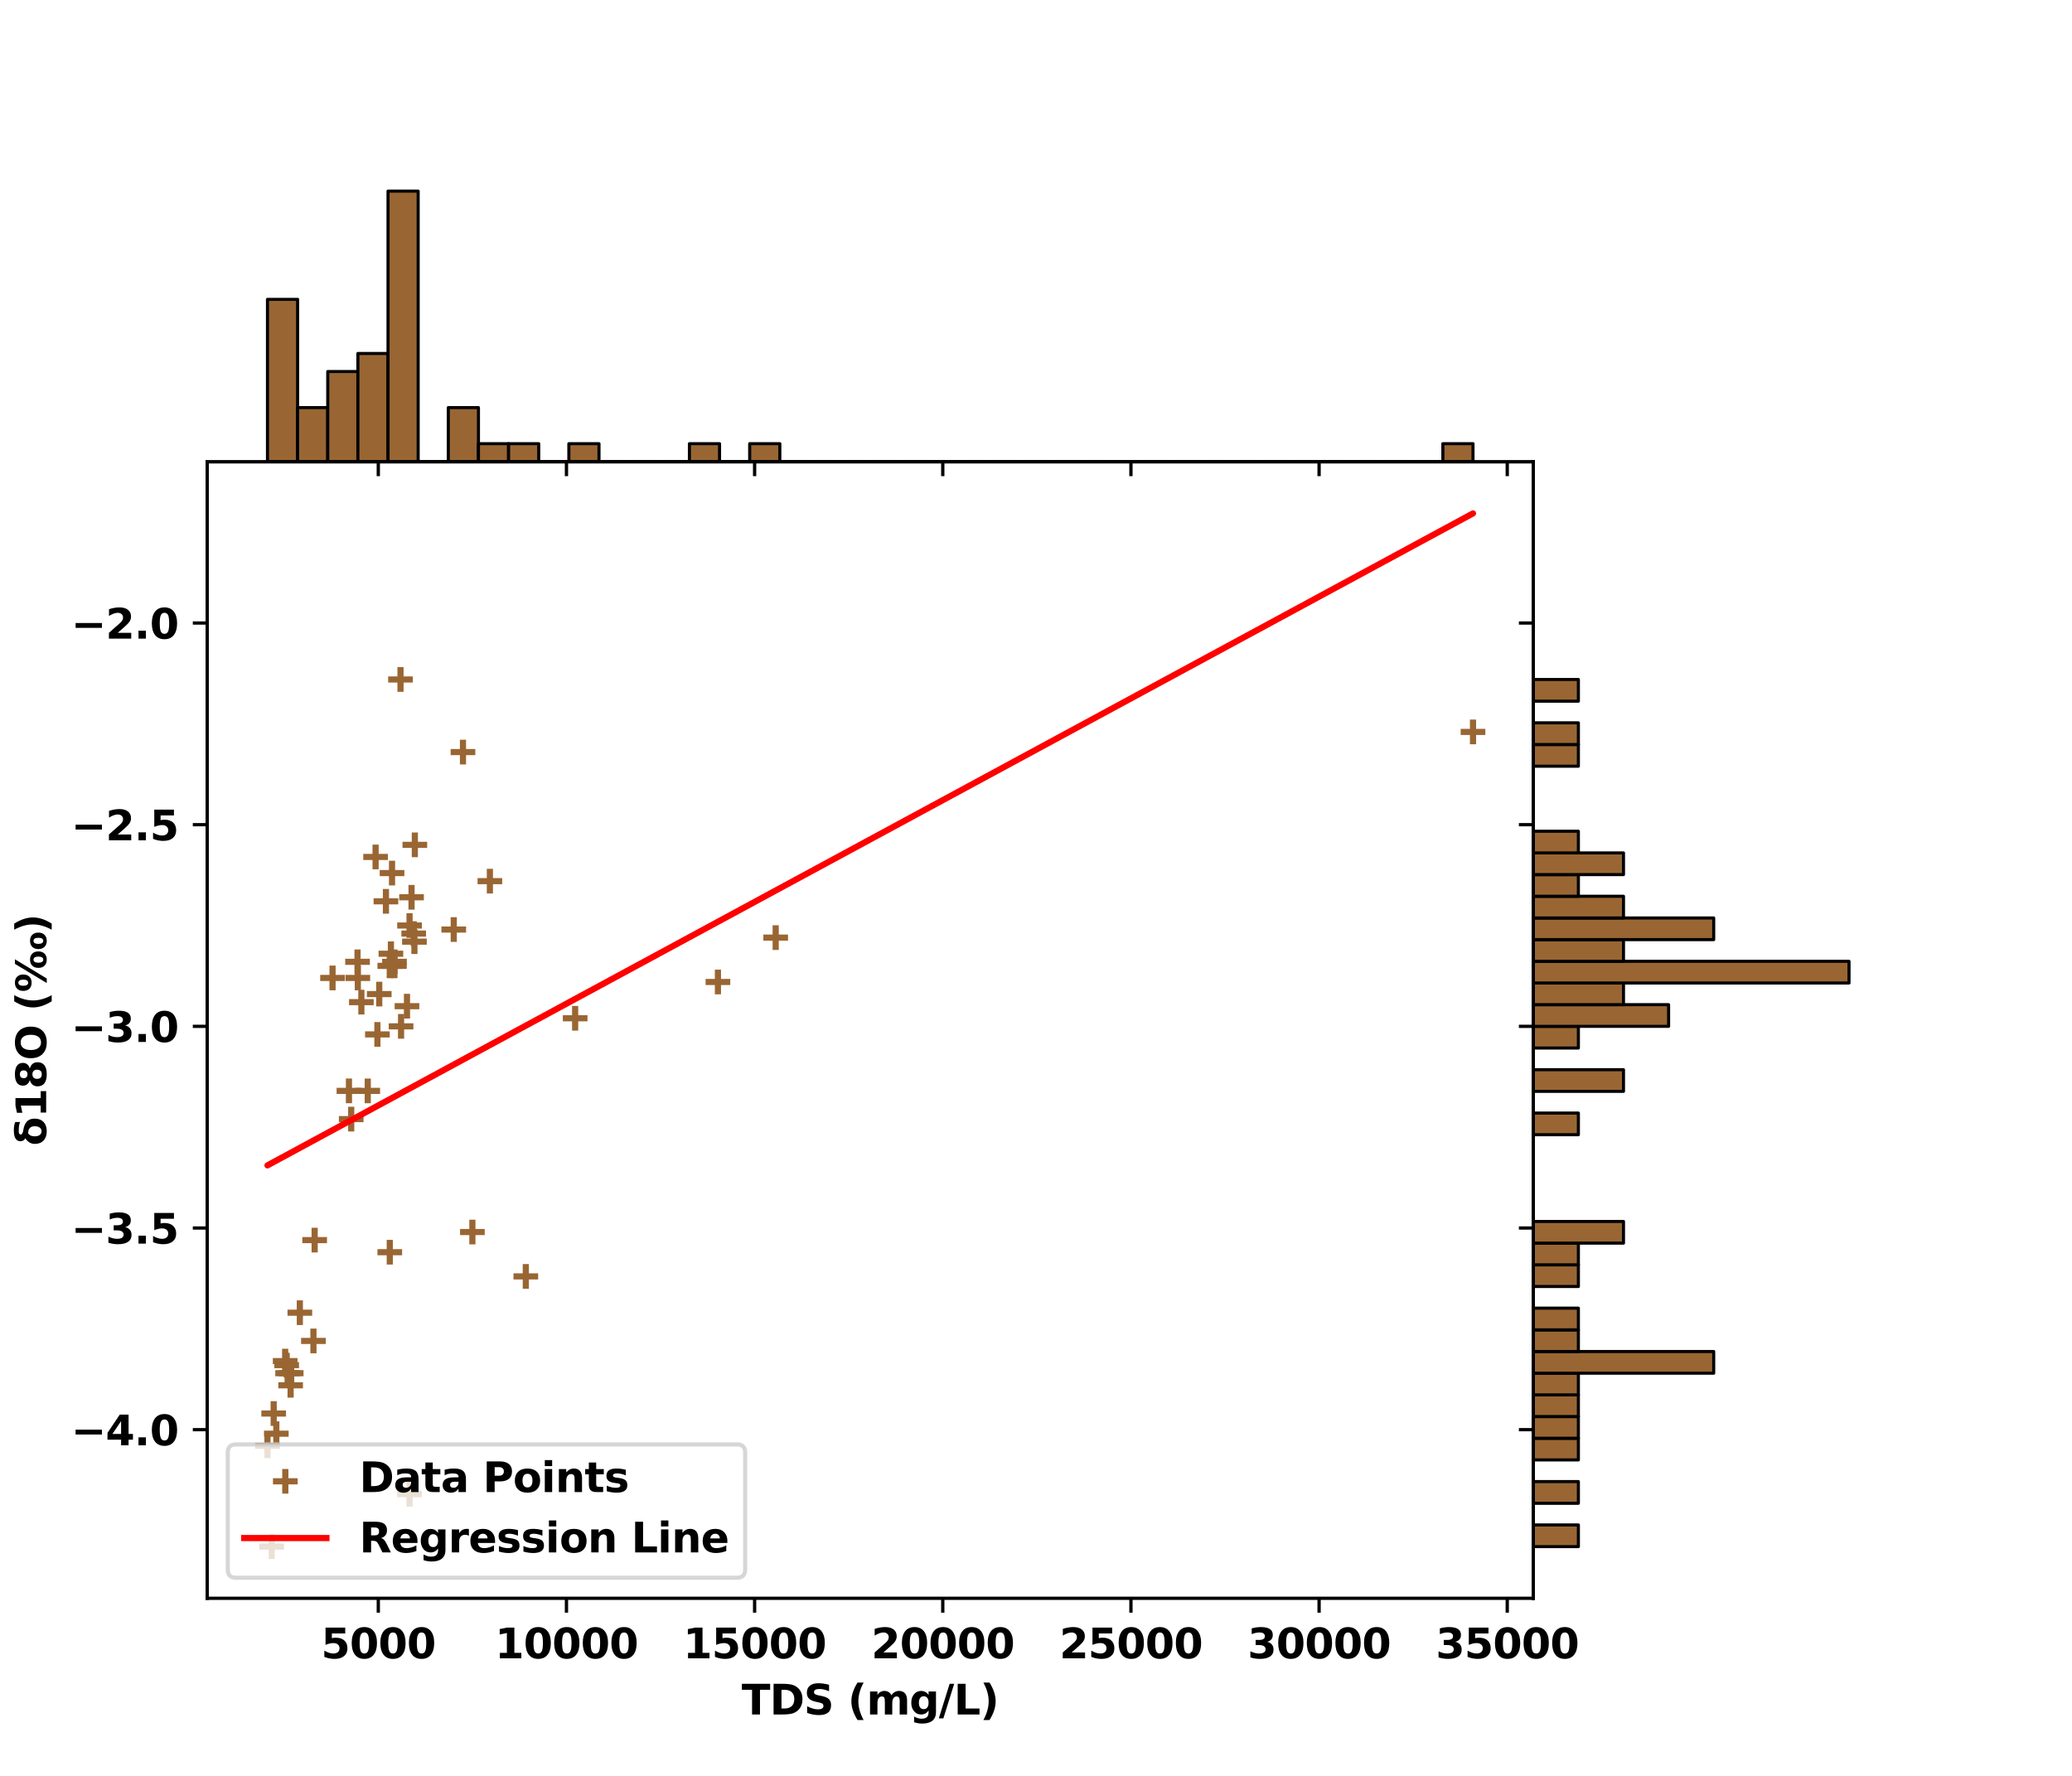 <?xml version="1.0" encoding="utf-8" standalone="no"?>
<!DOCTYPE svg PUBLIC "-//W3C//DTD SVG 1.1//EN"
  "http://www.w3.org/Graphics/SVG/1.1/DTD/svg11.dtd">
<svg xmlns:xlink="http://www.w3.org/1999/xlink" width="504pt" height="432pt" viewBox="0 0 504 432" xmlns="http://www.w3.org/2000/svg" version="1.1">
 <defs>
  <style type="text/css">*{stroke-linejoin: round; stroke-linecap: butt}</style>
 </defs>
 <g id="figure_1">
  <g id="patch_1">
   <path d="M 0 432 
L 504 432 
L 504 0 
L 0 0 
z
" style="fill: #ffffff"/>
  </g>
  <g id="axes_1">
   <g id="patch_2">
    <path d="M 50.4 388.8 
L 372.96 388.8 
L 372.96 112.32 
L 50.4 112.32 
z
" style="fill: #ffffff"/>
   </g>
   <g id="PathCollection_1">
    <defs>
     <path id="m2629be2465" d="M -3 0 
L 3 0 
M 0 3 
L 0 -3 
" style="stroke: #996633; stroke-width: 1.5"/>
    </defs>
    <g clip-path="url(#p4a5e9ff425)">
     <use xlink:href="#m2629be2465" x="89.456" y="265.366" style="fill: #996633; stroke: #996633; stroke-width: 1.5"/>
     <use xlink:href="#m2629be2465" x="85.429" y="272.234" style="fill: #996633; stroke: #996633; stroke-width: 1.5"/>
     <use xlink:href="#m2629be2465" x="112.615" y="182.951" style="fill: #996633; stroke: #996633; stroke-width: 1.5"/>
     <use xlink:href="#m2629be2465" x="99.617" y="363.478" style="fill: #996633; stroke: #996633; stroke-width: 1.5"/>
     <use xlink:href="#m2629be2465" x="95.955" y="233.97" style="fill: #996633; stroke: #996633; stroke-width: 1.5"/>
     <use xlink:href="#m2629be2465" x="87.9" y="243.781" style="fill: #996633; stroke: #996633; stroke-width: 1.5"/>
     <use xlink:href="#m2629be2465" x="99.617" y="225.14" style="fill: #996633; stroke: #996633; stroke-width: 1.5"/>
     <use xlink:href="#m2629be2465" x="97.42" y="165.291" style="fill: #996633; stroke: #996633; stroke-width: 1.5"/>
     <use xlink:href="#m2629be2465" x="91.36" y="208.46" style="fill: #996633; stroke: #996633; stroke-width: 1.5"/>
     <use xlink:href="#m2629be2465" x="91.8" y="251.63" style="fill: #996633; stroke: #996633; stroke-width: 1.5"/>
     <use xlink:href="#m2629be2465" x="93.877" y="219.253" style="fill: #996633; stroke: #996633; stroke-width: 1.5"/>
     <use xlink:href="#m2629be2465" x="95.36" y="212.385" style="fill: #996633; stroke: #996633; stroke-width: 1.5"/>
     <use xlink:href="#m2629be2465" x="139.902" y="247.705" style="fill: #996633; stroke: #996633; stroke-width: 1.5"/>
     <use xlink:href="#m2629be2465" x="98.994" y="244.762" style="fill: #996633; stroke: #996633; stroke-width: 1.5"/>
     <use xlink:href="#m2629be2465" x="100.102" y="218.272" style="fill: #996633; stroke: #996633; stroke-width: 1.5"/>
     <use xlink:href="#m2629be2465" x="95.086" y="232.007" style="fill: #996633; stroke: #996633; stroke-width: 1.5"/>
     <use xlink:href="#m2629be2465" x="94.811" y="234.951" style="fill: #996633; stroke: #996633; stroke-width: 1.5"/>
     <use xlink:href="#m2629be2465" x="100.633" y="227.102" style="fill: #996633; stroke: #996633; stroke-width: 1.5"/>
     <use xlink:href="#m2629be2465" x="95.937" y="234.951" style="fill: #996633; stroke: #996633; stroke-width: 1.5"/>
     <use xlink:href="#m2629be2465" x="80.888" y="237.894" style="fill: #996633; stroke: #996633; stroke-width: 1.5"/>
     <use xlink:href="#m2629be2465" x="87.04" y="237.894" style="fill: #996633; stroke: #996633; stroke-width: 1.5"/>
     <use xlink:href="#m2629be2465" x="86.966" y="233.97" style="fill: #996633; stroke: #996633; stroke-width: 1.5"/>
     <use xlink:href="#m2629be2465" x="100.907" y="205.517" style="fill: #996633; stroke: #996633; stroke-width: 1.5"/>
     <use xlink:href="#m2629be2465" x="127.901" y="310.497" style="fill: #996633; stroke: #996633; stroke-width: 1.5"/>
     <use xlink:href="#m2629be2465" x="97.557" y="249.668" style="fill: #996633; stroke: #996633; stroke-width: 1.5"/>
     <use xlink:href="#m2629be2465" x="188.682" y="228.083" style="fill: #996633; stroke: #996633; stroke-width: 1.5"/>
     <use xlink:href="#m2629be2465" x="174.631" y="238.875" style="fill: #996633; stroke: #996633; stroke-width: 1.5"/>
     <use xlink:href="#m2629be2465" x="100.807" y="229.064" style="fill: #996633; stroke: #996633; stroke-width: 1.5"/>
     <use xlink:href="#m2629be2465" x="110.372" y="226.121" style="fill: #996633; stroke: #996633; stroke-width: 1.5"/>
     <use xlink:href="#m2629be2465" x="84.879" y="265.366" style="fill: #996633; stroke: #996633; stroke-width: 1.5"/>
     <use xlink:href="#m2629be2465" x="114.903" y="299.705" style="fill: #996633; stroke: #996633; stroke-width: 1.5"/>
     <use xlink:href="#m2629be2465" x="92.248" y="241.819" style="fill: #996633; stroke: #996633; stroke-width: 1.5"/>
     <use xlink:href="#m2629be2465" x="94.811" y="304.611" style="fill: #996633; stroke: #996633; stroke-width: 1.5"/>
     <use xlink:href="#m2629be2465" x="119.16" y="214.347" style="fill: #996633; stroke: #996633; stroke-width: 1.5"/>
     <use xlink:href="#m2629be2465" x="358.298" y="178.046" style="fill: #996633; stroke: #996633; stroke-width: 1.5"/>
     <use xlink:href="#m2629be2465" x="70.829" y="334.044" style="fill: #996633; stroke: #996633; stroke-width: 1.5"/>
     <use xlink:href="#m2629be2465" x="70.691" y="336.988" style="fill: #996633; stroke: #996633; stroke-width: 1.5"/>
     <use xlink:href="#m2629be2465" x="65.062" y="351.705" style="fill: #996633; stroke: #996633; stroke-width: 1.5"/>
     <use xlink:href="#m2629be2465" x="67.213" y="348.761" style="fill: #996633; stroke: #996633; stroke-width: 1.5"/>
     <use xlink:href="#m2629be2465" x="69.364" y="331.101" style="fill: #996633; stroke: #996633; stroke-width: 1.5"/>
     <use xlink:href="#m2629be2465" x="69.73" y="332.082" style="fill: #996633; stroke: #996633; stroke-width: 1.5"/>
     <use xlink:href="#m2629be2465" x="72.934" y="319.328" style="fill: #996633; stroke: #996633; stroke-width: 1.5"/>
     <use xlink:href="#m2629be2465" x="66.572" y="343.856" style="fill: #996633; stroke: #996633; stroke-width: 1.5"/>
     <use xlink:href="#m2629be2465" x="69.959" y="334.044" style="fill: #996633; stroke: #996633; stroke-width: 1.5"/>
     <use xlink:href="#m2629be2465" x="76.538" y="301.667" style="fill: #996633; stroke: #996633; stroke-width: 1.5"/>
     <use xlink:href="#m2629be2465" x="76.241" y="326.195" style="fill: #996633; stroke: #996633; stroke-width: 1.5"/>
     <use xlink:href="#m2629be2465" x="66.089" y="376.233" style="fill: #996633; stroke: #996633; stroke-width: 1.5"/>
    </g>
   </g>
   <g id="matplotlib.axis_1">
    <g id="xtick_1">
     <g id="line2d_1">
      <defs>
       <path id="m7e49db8dcd" d="M 0 0 
L 0 3.5 
" style="stroke: #000000; stroke-width: 0.8"/>
      </defs>
      <g>
       <use xlink:href="#m7e49db8dcd" x="92.019" y="388.8" style="stroke: #000000; stroke-width: 0.8"/>
      </g>
     </g>
     <g id="text_1">
      <!-- 5000 -->
      <g transform="translate(78.104 403.398)scale(0.1 -0.1)">
       <defs>
        <path id="DejaVuSans-Bold-35" d="M 678 4666 
L 3669 4666 
L 3669 3781 
L 1638 3781 
L 1638 3059 
Q 1775 3097 1914 3117 
Q 2053 3138 2203 3138 
Q 3056 3138 3531 2711 
Q 4006 2284 4006 1522 
Q 4006 766 3489 337 
Q 2972 -91 2053 -91 
Q 1656 -91 1267 -14 
Q 878 63 494 219 
L 494 1166 
Q 875 947 1217 837 
Q 1559 728 1863 728 
Q 2300 728 2551 942 
Q 2803 1156 2803 1522 
Q 2803 1891 2551 2103 
Q 2300 2316 1863 2316 
Q 1603 2316 1309 2248 
Q 1016 2181 678 2041 
L 678 4666 
z
" transform="scale(0.016)"/>
        <path id="DejaVuSans-Bold-30" d="M 2944 2338 
Q 2944 3213 2780 3570 
Q 2616 3928 2228 3928 
Q 1841 3928 1675 3570 
Q 1509 3213 1509 2338 
Q 1509 1453 1675 1090 
Q 1841 728 2228 728 
Q 2613 728 2778 1090 
Q 2944 1453 2944 2338 
z
M 4147 2328 
Q 4147 1169 3647 539 
Q 3147 -91 2228 -91 
Q 1306 -91 806 539 
Q 306 1169 306 2328 
Q 306 3491 806 4120 
Q 1306 4750 2228 4750 
Q 3147 4750 3647 4120 
Q 4147 3491 4147 2328 
z
" transform="scale(0.016)"/>
       </defs>
       <use xlink:href="#DejaVuSans-Bold-35"/>
       <use xlink:href="#DejaVuSans-Bold-30" x="69.58"/>
       <use xlink:href="#DejaVuSans-Bold-30" x="139.16"/>
       <use xlink:href="#DejaVuSans-Bold-30" x="208.74"/>
      </g>
     </g>
    </g>
    <g id="xtick_2">
     <g id="line2d_2">
      <g>
       <use xlink:href="#m7e49db8dcd" x="137.787" y="388.8" style="stroke: #000000; stroke-width: 0.8"/>
      </g>
     </g>
     <g id="text_2">
      <!-- 10000 -->
      <g transform="translate(120.393 403.398)scale(0.1 -0.1)">
       <defs>
        <path id="DejaVuSans-Bold-31" d="M 750 831 
L 1813 831 
L 1813 3847 
L 722 3622 
L 722 4441 
L 1806 4666 
L 2950 4666 
L 2950 831 
L 4013 831 
L 4013 0 
L 750 0 
L 750 831 
z
" transform="scale(0.016)"/>
       </defs>
       <use xlink:href="#DejaVuSans-Bold-31"/>
       <use xlink:href="#DejaVuSans-Bold-30" x="69.58"/>
       <use xlink:href="#DejaVuSans-Bold-30" x="139.16"/>
       <use xlink:href="#DejaVuSans-Bold-30" x="208.74"/>
       <use xlink:href="#DejaVuSans-Bold-30" x="278.32"/>
      </g>
     </g>
    </g>
    <g id="xtick_3">
     <g id="line2d_3">
      <g>
       <use xlink:href="#m7e49db8dcd" x="183.555" y="388.8" style="stroke: #000000; stroke-width: 0.8"/>
      </g>
     </g>
     <g id="text_3">
      <!-- 15000 -->
      <g transform="translate(166.161 403.398)scale(0.1 -0.1)">
       <use xlink:href="#DejaVuSans-Bold-31"/>
       <use xlink:href="#DejaVuSans-Bold-35" x="69.58"/>
       <use xlink:href="#DejaVuSans-Bold-30" x="139.16"/>
       <use xlink:href="#DejaVuSans-Bold-30" x="208.74"/>
       <use xlink:href="#DejaVuSans-Bold-30" x="278.32"/>
      </g>
     </g>
    </g>
    <g id="xtick_4">
     <g id="line2d_4">
      <g>
       <use xlink:href="#m7e49db8dcd" x="229.324" y="388.8" style="stroke: #000000; stroke-width: 0.8"/>
      </g>
     </g>
     <g id="text_4">
      <!-- 20000 -->
      <g transform="translate(211.929 403.398)scale(0.1 -0.1)">
       <defs>
        <path id="DejaVuSans-Bold-32" d="M 1844 884 
L 3897 884 
L 3897 0 
L 506 0 
L 506 884 
L 2209 2388 
Q 2438 2594 2547 2791 
Q 2656 2988 2656 3200 
Q 2656 3528 2436 3728 
Q 2216 3928 1850 3928 
Q 1569 3928 1234 3808 
Q 900 3688 519 3450 
L 519 4475 
Q 925 4609 1322 4679 
Q 1719 4750 2100 4750 
Q 2938 4750 3402 4381 
Q 3866 4013 3866 3353 
Q 3866 2972 3669 2642 
Q 3472 2313 2841 1759 
L 1844 884 
z
" transform="scale(0.016)"/>
       </defs>
       <use xlink:href="#DejaVuSans-Bold-32"/>
       <use xlink:href="#DejaVuSans-Bold-30" x="69.58"/>
       <use xlink:href="#DejaVuSans-Bold-30" x="139.16"/>
       <use xlink:href="#DejaVuSans-Bold-30" x="208.74"/>
       <use xlink:href="#DejaVuSans-Bold-30" x="278.32"/>
      </g>
     </g>
    </g>
    <g id="xtick_5">
     <g id="line2d_5">
      <g>
       <use xlink:href="#m7e49db8dcd" x="275.092" y="388.8" style="stroke: #000000; stroke-width: 0.8"/>
      </g>
     </g>
     <g id="text_5">
      <!-- 25000 -->
      <g transform="translate(257.697 403.398)scale(0.1 -0.1)">
       <use xlink:href="#DejaVuSans-Bold-32"/>
       <use xlink:href="#DejaVuSans-Bold-35" x="69.58"/>
       <use xlink:href="#DejaVuSans-Bold-30" x="139.16"/>
       <use xlink:href="#DejaVuSans-Bold-30" x="208.74"/>
       <use xlink:href="#DejaVuSans-Bold-30" x="278.32"/>
      </g>
     </g>
    </g>
    <g id="xtick_6">
     <g id="line2d_6">
      <g>
       <use xlink:href="#m7e49db8dcd" x="320.86" y="388.8" style="stroke: #000000; stroke-width: 0.8"/>
      </g>
     </g>
     <g id="text_6">
      <!-- 30000 -->
      <g transform="translate(303.465 403.398)scale(0.1 -0.1)">
       <defs>
        <path id="DejaVuSans-Bold-33" d="M 2981 2516 
Q 3453 2394 3698 2092 
Q 3944 1791 3944 1325 
Q 3944 631 3412 270 
Q 2881 -91 1863 -91 
Q 1503 -91 1142 -33 
Q 781 25 428 141 
L 428 1069 
Q 766 900 1098 814 
Q 1431 728 1753 728 
Q 2231 728 2486 893 
Q 2741 1059 2741 1369 
Q 2741 1688 2480 1852 
Q 2219 2016 1709 2016 
L 1228 2016 
L 1228 2791 
L 1734 2791 
Q 2188 2791 2409 2933 
Q 2631 3075 2631 3366 
Q 2631 3634 2415 3781 
Q 2200 3928 1806 3928 
Q 1516 3928 1219 3862 
Q 922 3797 628 3669 
L 628 4550 
Q 984 4650 1334 4700 
Q 1684 4750 2022 4750 
Q 2931 4750 3382 4451 
Q 3834 4153 3834 3553 
Q 3834 3144 3618 2883 
Q 3403 2622 2981 2516 
z
" transform="scale(0.016)"/>
       </defs>
       <use xlink:href="#DejaVuSans-Bold-33"/>
       <use xlink:href="#DejaVuSans-Bold-30" x="69.58"/>
       <use xlink:href="#DejaVuSans-Bold-30" x="139.16"/>
       <use xlink:href="#DejaVuSans-Bold-30" x="208.74"/>
       <use xlink:href="#DejaVuSans-Bold-30" x="278.32"/>
      </g>
     </g>
    </g>
    <g id="xtick_7">
     <g id="line2d_7">
      <g>
       <use xlink:href="#m7e49db8dcd" x="366.628" y="388.8" style="stroke: #000000; stroke-width: 0.8"/>
      </g>
     </g>
     <g id="text_7">
      <!-- 35000 -->
      <g transform="translate(349.233 403.398)scale(0.1 -0.1)">
       <use xlink:href="#DejaVuSans-Bold-33"/>
       <use xlink:href="#DejaVuSans-Bold-35" x="69.58"/>
       <use xlink:href="#DejaVuSans-Bold-30" x="139.16"/>
       <use xlink:href="#DejaVuSans-Bold-30" x="208.74"/>
       <use xlink:href="#DejaVuSans-Bold-30" x="278.32"/>
      </g>
     </g>
    </g>
    <g id="text_8">
     <!-- TDS (mg/L) -->
     <g transform="translate(180.405 417.066)scale(0.1 -0.1)">
      <defs>
       <path id="DejaVuSans-Bold-54" d="M 31 4666 
L 4331 4666 
L 4331 3756 
L 2784 3756 
L 2784 0 
L 1581 0 
L 1581 3756 
L 31 3756 
L 31 4666 
z
" transform="scale(0.016)"/>
       <path id="DejaVuSans-Bold-44" d="M 1791 3756 
L 1791 909 
L 2222 909 
Q 2959 909 3348 1275 
Q 3738 1641 3738 2338 
Q 3738 3031 3350 3393 
Q 2963 3756 2222 3756 
L 1791 3756 
z
M 588 4666 
L 1856 4666 
Q 2919 4666 3439 4514 
Q 3959 4363 4331 4000 
Q 4659 3684 4818 3271 
Q 4978 2859 4978 2338 
Q 4978 1809 4818 1395 
Q 4659 981 4331 666 
Q 3956 303 3431 151 
Q 2906 0 1856 0 
L 588 0 
L 588 4666 
z
" transform="scale(0.016)"/>
       <path id="DejaVuSans-Bold-53" d="M 3834 4519 
L 3834 3531 
Q 3450 3703 3084 3790 
Q 2719 3878 2394 3878 
Q 1963 3878 1756 3759 
Q 1550 3641 1550 3391 
Q 1550 3203 1689 3098 
Q 1828 2994 2194 2919 
L 2706 2816 
Q 3484 2659 3812 2340 
Q 4141 2022 4141 1434 
Q 4141 663 3683 286 
Q 3225 -91 2284 -91 
Q 1841 -91 1394 -6 
Q 947 78 500 244 
L 500 1259 
Q 947 1022 1364 901 
Q 1781 781 2169 781 
Q 2563 781 2772 912 
Q 2981 1044 2981 1288 
Q 2981 1506 2839 1625 
Q 2697 1744 2272 1838 
L 1806 1941 
Q 1106 2091 782 2419 
Q 459 2747 459 3303 
Q 459 4000 909 4375 
Q 1359 4750 2203 4750 
Q 2588 4750 2994 4692 
Q 3400 4634 3834 4519 
z
" transform="scale(0.016)"/>
       <path id="DejaVuSans-Bold-20" transform="scale(0.016)"/>
       <path id="DejaVuSans-Bold-28" d="M 2413 -844 
L 1484 -844 
Q 1006 -72 778 623 
Q 550 1319 550 2003 
Q 550 2688 779 3389 
Q 1009 4091 1484 4856 
L 2413 4856 
Q 2013 4116 1813 3408 
Q 1613 2700 1613 2009 
Q 1613 1319 1811 609 
Q 2009 -100 2413 -844 
z
" transform="scale(0.016)"/>
       <path id="DejaVuSans-Bold-6d" d="M 3781 2919 
Q 3994 3244 4286 3414 
Q 4578 3584 4928 3584 
Q 5531 3584 5847 3212 
Q 6163 2841 6163 2131 
L 6163 0 
L 5038 0 
L 5038 1825 
Q 5041 1866 5042 1909 
Q 5044 1953 5044 2034 
Q 5044 2406 4934 2573 
Q 4825 2741 4581 2741 
Q 4263 2741 4089 2478 
Q 3916 2216 3909 1719 
L 3909 0 
L 2784 0 
L 2784 1825 
Q 2784 2406 2684 2573 
Q 2584 2741 2328 2741 
Q 2006 2741 1831 2477 
Q 1656 2213 1656 1722 
L 1656 0 
L 531 0 
L 531 3500 
L 1656 3500 
L 1656 2988 
Q 1863 3284 2130 3434 
Q 2397 3584 2719 3584 
Q 3081 3584 3359 3409 
Q 3638 3234 3781 2919 
z
" transform="scale(0.016)"/>
       <path id="DejaVuSans-Bold-67" d="M 2919 594 
Q 2688 288 2409 144 
Q 2131 0 1766 0 
Q 1125 0 706 504 
Q 288 1009 288 1791 
Q 288 2575 706 3076 
Q 1125 3578 1766 3578 
Q 2131 3578 2409 3434 
Q 2688 3291 2919 2981 
L 2919 3500 
L 4044 3500 
L 4044 353 
Q 4044 -491 3511 -936 
Q 2978 -1381 1966 -1381 
Q 1638 -1381 1331 -1331 
Q 1025 -1281 716 -1178 
L 716 -306 
Q 1009 -475 1290 -558 
Q 1572 -641 1856 -641 
Q 2406 -641 2662 -400 
Q 2919 -159 2919 353 
L 2919 594 
z
M 2181 2772 
Q 1834 2772 1640 2515 
Q 1447 2259 1447 1791 
Q 1447 1309 1634 1061 
Q 1822 813 2181 813 
Q 2531 813 2725 1069 
Q 2919 1325 2919 1791 
Q 2919 2259 2725 2515 
Q 2531 2772 2181 2772 
z
" transform="scale(0.016)"/>
       <path id="DejaVuSans-Bold-2f" d="M 1644 4666 
L 2338 4666 
L 691 -594 
L 0 -594 
L 1644 4666 
z
" transform="scale(0.016)"/>
       <path id="DejaVuSans-Bold-4c" d="M 588 4666 
L 1791 4666 
L 1791 909 
L 3903 909 
L 3903 0 
L 588 0 
L 588 4666 
z
" transform="scale(0.016)"/>
       <path id="DejaVuSans-Bold-29" d="M 513 -844 
Q 913 -100 1113 609 
Q 1313 1319 1313 2009 
Q 1313 2700 1113 3408 
Q 913 4116 513 4856 
L 1441 4856 
Q 1916 4091 2145 3389 
Q 2375 2688 2375 2003 
Q 2375 1319 2147 623 
Q 1919 -72 1441 -844 
L 513 -844 
z
" transform="scale(0.016)"/>
      </defs>
      <use xlink:href="#DejaVuSans-Bold-54"/>
      <use xlink:href="#DejaVuSans-Bold-44" x="68.213"/>
      <use xlink:href="#DejaVuSans-Bold-53" x="151.221"/>
      <use xlink:href="#DejaVuSans-Bold-20" x="223.242"/>
      <use xlink:href="#DejaVuSans-Bold-28" x="258.057"/>
      <use xlink:href="#DejaVuSans-Bold-6d" x="303.76"/>
      <use xlink:href="#DejaVuSans-Bold-67" x="407.959"/>
      <use xlink:href="#DejaVuSans-Bold-2f" x="479.541"/>
      <use xlink:href="#DejaVuSans-Bold-4c" x="516.064"/>
      <use xlink:href="#DejaVuSans-Bold-29" x="579.785"/>
     </g>
    </g>
   </g>
   <g id="matplotlib.axis_2">
    <g id="ytick_1">
     <g id="line2d_8">
      <defs>
       <path id="m0be8a2052a" d="M 0 0 
L -3.5 0 
" style="stroke: #000000; stroke-width: 0.8"/>
      </defs>
      <g>
       <use xlink:href="#m0be8a2052a" x="50.4" y="347.78" style="stroke: #000000; stroke-width: 0.8"/>
      </g>
     </g>
     <g id="text_9">
      <!-- −4.0 -->
      <g transform="translate(17.306 351.579)scale(0.1 -0.1)">
       <defs>
        <path id="DejaVuSans-Bold-2212" d="M 678 2375 
L 4684 2375 
L 4684 1638 
L 678 1638 
L 678 2375 
z
" transform="scale(0.016)"/>
        <path id="DejaVuSans-Bold-34" d="M 2356 3675 
L 1038 1722 
L 2356 1722 
L 2356 3675 
z
M 2156 4666 
L 3494 4666 
L 3494 1722 
L 4159 1722 
L 4159 850 
L 3494 850 
L 3494 0 
L 2356 0 
L 2356 850 
L 288 850 
L 288 1881 
L 2156 4666 
z
" transform="scale(0.016)"/>
        <path id="DejaVuSans-Bold-2e" d="M 653 1209 
L 1778 1209 
L 1778 0 
L 653 0 
L 653 1209 
z
" transform="scale(0.016)"/>
       </defs>
       <use xlink:href="#DejaVuSans-Bold-2212"/>
       <use xlink:href="#DejaVuSans-Bold-34" x="83.789"/>
       <use xlink:href="#DejaVuSans-Bold-2e" x="153.369"/>
       <use xlink:href="#DejaVuSans-Bold-30" x="191.357"/>
      </g>
     </g>
    </g>
    <g id="ytick_2">
     <g id="line2d_9">
      <g>
       <use xlink:href="#m0be8a2052a" x="50.4" y="298.724" style="stroke: #000000; stroke-width: 0.8"/>
      </g>
     </g>
     <g id="text_10">
      <!-- −3.5 -->
      <g transform="translate(17.306 302.523)scale(0.1 -0.1)">
       <use xlink:href="#DejaVuSans-Bold-2212"/>
       <use xlink:href="#DejaVuSans-Bold-33" x="83.789"/>
       <use xlink:href="#DejaVuSans-Bold-2e" x="153.369"/>
       <use xlink:href="#DejaVuSans-Bold-35" x="191.357"/>
      </g>
     </g>
    </g>
    <g id="ytick_3">
     <g id="line2d_10">
      <g>
       <use xlink:href="#m0be8a2052a" x="50.4" y="249.668" style="stroke: #000000; stroke-width: 0.8"/>
      </g>
     </g>
     <g id="text_11">
      <!-- −3.0 -->
      <g transform="translate(17.306 253.467)scale(0.1 -0.1)">
       <use xlink:href="#DejaVuSans-Bold-2212"/>
       <use xlink:href="#DejaVuSans-Bold-33" x="83.789"/>
       <use xlink:href="#DejaVuSans-Bold-2e" x="153.369"/>
       <use xlink:href="#DejaVuSans-Bold-30" x="191.357"/>
      </g>
     </g>
    </g>
    <g id="ytick_4">
     <g id="line2d_11">
      <g>
       <use xlink:href="#m0be8a2052a" x="50.4" y="200.611" style="stroke: #000000; stroke-width: 0.8"/>
      </g>
     </g>
     <g id="text_12">
      <!-- −2.5 -->
      <g transform="translate(17.306 204.411)scale(0.1 -0.1)">
       <use xlink:href="#DejaVuSans-Bold-2212"/>
       <use xlink:href="#DejaVuSans-Bold-32" x="83.789"/>
       <use xlink:href="#DejaVuSans-Bold-2e" x="153.369"/>
       <use xlink:href="#DejaVuSans-Bold-35" x="191.357"/>
      </g>
     </g>
    </g>
    <g id="ytick_5">
     <g id="line2d_12">
      <g>
       <use xlink:href="#m0be8a2052a" x="50.4" y="151.555" style="stroke: #000000; stroke-width: 0.8"/>
      </g>
     </g>
     <g id="text_13">
      <!-- −2.0 -->
      <g transform="translate(17.306 155.354)scale(0.1 -0.1)">
       <use xlink:href="#DejaVuSans-Bold-2212"/>
       <use xlink:href="#DejaVuSans-Bold-32" x="83.789"/>
       <use xlink:href="#DejaVuSans-Bold-2e" x="153.369"/>
       <use xlink:href="#DejaVuSans-Bold-30" x="191.357"/>
      </g>
     </g>
    </g>
    <g id="text_14">
     <!-- δ18O (‰) -->
     <g transform="translate(11.227 278.715)rotate(-90)scale(0.1 -0.1)">
      <defs>
       <path id="DejaVuSans-Bold-3b4" d="M 3613 3950 
Q 3231 4169 2234 4169 
Q 1703 4169 1703 3863 
Q 1703 3572 2431 3463 
Q 3156 3353 3594 3003 
Q 4125 2581 4125 1734 
Q 4125 888 3612 398 
Q 3100 -91 2206 -91 
Q 1309 -91 793 398 
Q 278 888 278 1747 
Q 278 2397 791 2900 
Q 950 3056 1150 3156 
Q 688 3403 688 3900 
Q 688 4913 2338 4913 
Q 3166 4913 3613 4694 
L 3613 3950 
z
M 1938 2750 
Q 1772 2681 1641 2506 
Q 1434 2234 1434 1744 
Q 1434 1253 1639 978 
Q 1844 703 2200 703 
Q 2553 703 2759 983 
Q 2966 1263 2966 1731 
Q 2966 2197 2744 2433 
Q 2522 2669 2213 2703 
Q 2069 2719 1938 2750 
z
" transform="scale(0.016)"/>
       <path id="DejaVuSans-Bold-38" d="M 2228 2088 
Q 1891 2088 1709 1903 
Q 1528 1719 1528 1375 
Q 1528 1031 1709 848 
Q 1891 666 2228 666 
Q 2563 666 2741 848 
Q 2919 1031 2919 1375 
Q 2919 1722 2741 1905 
Q 2563 2088 2228 2088 
z
M 1350 2484 
Q 925 2613 709 2878 
Q 494 3144 494 3541 
Q 494 4131 934 4440 
Q 1375 4750 2228 4750 
Q 3075 4750 3515 4442 
Q 3956 4134 3956 3541 
Q 3956 3144 3739 2878 
Q 3522 2613 3097 2484 
Q 3572 2353 3814 2058 
Q 4056 1763 4056 1313 
Q 4056 619 3595 264 
Q 3134 -91 2228 -91 
Q 1319 -91 855 264 
Q 391 619 391 1313 
Q 391 1763 633 2058 
Q 875 2353 1350 2484 
z
M 1631 3419 
Q 1631 3141 1786 2991 
Q 1941 2841 2228 2841 
Q 2509 2841 2662 2991 
Q 2816 3141 2816 3419 
Q 2816 3697 2662 3845 
Q 2509 3994 2228 3994 
Q 1941 3994 1786 3844 
Q 1631 3694 1631 3419 
z
" transform="scale(0.016)"/>
       <path id="DejaVuSans-Bold-4f" d="M 2719 3878 
Q 2169 3878 1866 3472 
Q 1563 3066 1563 2328 
Q 1563 1594 1866 1187 
Q 2169 781 2719 781 
Q 3272 781 3575 1187 
Q 3878 1594 3878 2328 
Q 3878 3066 3575 3472 
Q 3272 3878 2719 3878 
z
M 2719 4750 
Q 3844 4750 4481 4106 
Q 5119 3463 5119 2328 
Q 5119 1197 4481 553 
Q 3844 -91 2719 -91 
Q 1597 -91 958 553 
Q 319 1197 319 2328 
Q 319 3463 958 4106 
Q 1597 4750 2719 4750 
z
" transform="scale(0.016)"/>
       <path id="DejaVuSans-Bold-2030" d="M 7822 1925 
Q 7597 1925 7475 1733 
Q 7353 1541 7353 1184 
Q 7353 825 7475 633 
Q 7597 441 7822 441 
Q 8044 441 8162 633 
Q 8281 825 8281 1184 
Q 8281 1541 8162 1733 
Q 8044 1925 7822 1925 
z
M 7822 2450 
Q 8403 2450 8736 2112 
Q 9069 1775 9069 1184 
Q 9069 594 8734 251 
Q 8400 -91 7822 -91 
Q 7241 -91 6903 251 
Q 6566 594 6566 1184 
Q 6566 1772 6902 2111 
Q 7238 2450 7822 2450 
z
M 1453 4225 
Q 1228 4225 1106 4031 
Q 984 3838 984 3481 
Q 984 3122 1106 2926 
Q 1228 2731 1453 2731 
Q 1678 2731 1798 2926 
Q 1919 3122 1919 3481 
Q 1919 3838 1797 4031 
Q 1675 4225 1453 4225 
z
M 1453 4750 
Q 2034 4750 2367 4411 
Q 2700 4072 2700 3481 
Q 2700 2891 2367 2550 
Q 2034 2209 1453 2209 
Q 872 2209 539 2550 
Q 206 2891 206 3481 
Q 206 4072 539 4411 
Q 872 4750 1453 4750 
z
M 2094 -91 
L 1403 -91 
L 4319 4750 
L 5013 4750 
L 2094 -91 
z
M 4959 2450 
Q 5541 2450 5875 2112 
Q 6209 1775 6209 1184 
Q 6209 594 5875 251 
Q 5541 -91 4959 -91 
Q 4378 -91 4042 251 
Q 3706 594 3706 1184 
Q 3706 1772 4042 2111 
Q 4378 2450 4959 2450 
z
M 4959 1925 
Q 4738 1925 4616 1733 
Q 4494 1541 4494 1184 
Q 4494 825 4614 633 
Q 4734 441 4959 441 
Q 5184 441 5303 633 
Q 5422 825 5422 1184 
Q 5422 1541 5301 1733 
Q 5181 1925 4959 1925 
z
" transform="scale(0.016)"/>
      </defs>
      <use xlink:href="#DejaVuSans-Bold-3b4"/>
      <use xlink:href="#DejaVuSans-Bold-31" x="68.701"/>
      <use xlink:href="#DejaVuSans-Bold-38" x="138.281"/>
      <use xlink:href="#DejaVuSans-Bold-4f" x="207.861"/>
      <use xlink:href="#DejaVuSans-Bold-20" x="292.871"/>
      <use xlink:href="#DejaVuSans-Bold-28" x="327.686"/>
      <use xlink:href="#DejaVuSans-Bold-2030" x="373.389"/>
      <use xlink:href="#DejaVuSans-Bold-29" x="517.383"/>
     </g>
    </g>
   </g>
   <g id="line2d_13">
    <path d="M 89.456 270.295 
L 85.429 272.474 
L 112.615 257.77 
L 99.617 264.8 
L 95.955 266.78 
L 87.9 271.137 
L 99.617 264.8 
L 97.42 265.988 
L 91.36 269.266 
L 91.8 269.028 
L 93.877 267.904 
L 95.36 267.102 
L 139.902 243.011 
L 98.994 265.137 
L 100.102 264.537 
L 95.086 267.251 
L 94.811 267.399 
L 100.633 264.25 
L 95.937 266.79 
L 80.888 274.929 
L 87.04 271.602 
L 86.966 271.642 
L 100.907 264.102 
L 127.901 249.502 
L 97.557 265.914 
L 188.682 216.628 
L 174.631 224.227 
L 100.807 264.156 
L 110.372 258.983 
L 84.879 272.771 
L 114.903 256.532 
L 92.248 268.785 
L 94.811 267.399 
L 119.16 254.23 
L 358.298 124.887 
L 70.829 280.37 
L 70.691 280.445 
L 65.062 283.49 
L 67.213 282.326 
L 69.364 281.163 
L 69.73 280.965 
L 72.934 279.232 
L 66.572 282.673 
L 69.959 280.841 
L 76.538 277.283 
L 76.241 277.443 
L 66.089 282.934 
" clip-path="url(#p4a5e9ff425)" style="fill: none; stroke: #ff0000; stroke-width: 1.5; stroke-linecap: square"/>
   </g>
   <g id="patch_3">
    <path d="M 50.4 388.8 
L 50.4 112.32 
" style="fill: none; stroke: #000000; stroke-width: 0.8; stroke-linejoin: miter; stroke-linecap: square"/>
   </g>
   <g id="patch_4">
    <path d="M 372.96 388.8 
L 372.96 112.32 
" style="fill: none; stroke: #000000; stroke-width: 0.8; stroke-linejoin: miter; stroke-linecap: square"/>
   </g>
   <g id="patch_5">
    <path d="M 50.4 388.8 
L 372.96 388.8 
" style="fill: none; stroke: #000000; stroke-width: 0.8; stroke-linejoin: miter; stroke-linecap: square"/>
   </g>
   <g id="patch_6">
    <path d="M 50.4 112.32 
L 372.96 112.32 
" style="fill: none; stroke: #000000; stroke-width: 0.8; stroke-linejoin: miter; stroke-linecap: square"/>
   </g>
   <g id="text_15">
    <!-- Regression Line for TDS (mg/L) vs Y -->
    <g transform="translate(104.534 106.32)scale(0.12 -0.12)">
     <defs>
      <path id="DejaVuSans-52" d="M 2841 2188 
Q 3044 2119 3236 1894 
Q 3428 1669 3622 1275 
L 4263 0 
L 3584 0 
L 2988 1197 
Q 2756 1666 2539 1819 
Q 2322 1972 1947 1972 
L 1259 1972 
L 1259 0 
L 628 0 
L 628 4666 
L 2053 4666 
Q 2853 4666 3247 4331 
Q 3641 3997 3641 3322 
Q 3641 2881 3436 2590 
Q 3231 2300 2841 2188 
z
M 1259 4147 
L 1259 2491 
L 2053 2491 
Q 2509 2491 2742 2702 
Q 2975 2913 2975 3322 
Q 2975 3731 2742 3939 
Q 2509 4147 2053 4147 
L 1259 4147 
z
" transform="scale(0.016)"/>
      <path id="DejaVuSans-65" d="M 3597 1894 
L 3597 1613 
L 953 1613 
Q 991 1019 1311 708 
Q 1631 397 2203 397 
Q 2534 397 2845 478 
Q 3156 559 3463 722 
L 3463 178 
Q 3153 47 2828 -22 
Q 2503 -91 2169 -91 
Q 1331 -91 842 396 
Q 353 884 353 1716 
Q 353 2575 817 3079 
Q 1281 3584 2069 3584 
Q 2775 3584 3186 3129 
Q 3597 2675 3597 1894 
z
M 3022 2063 
Q 3016 2534 2758 2815 
Q 2500 3097 2075 3097 
Q 1594 3097 1305 2825 
Q 1016 2553 972 2059 
L 3022 2063 
z
" transform="scale(0.016)"/>
      <path id="DejaVuSans-67" d="M 2906 1791 
Q 2906 2416 2648 2759 
Q 2391 3103 1925 3103 
Q 1463 3103 1205 2759 
Q 947 2416 947 1791 
Q 947 1169 1205 825 
Q 1463 481 1925 481 
Q 2391 481 2648 825 
Q 2906 1169 2906 1791 
z
M 3481 434 
Q 3481 -459 3084 -895 
Q 2688 -1331 1869 -1331 
Q 1566 -1331 1297 -1286 
Q 1028 -1241 775 -1147 
L 775 -588 
Q 1028 -725 1275 -790 
Q 1522 -856 1778 -856 
Q 2344 -856 2625 -561 
Q 2906 -266 2906 331 
L 2906 616 
Q 2728 306 2450 153 
Q 2172 0 1784 0 
Q 1141 0 747 490 
Q 353 981 353 1791 
Q 353 2603 747 3093 
Q 1141 3584 1784 3584 
Q 2172 3584 2450 3431 
Q 2728 3278 2906 2969 
L 2906 3500 
L 3481 3500 
L 3481 434 
z
" transform="scale(0.016)"/>
      <path id="DejaVuSans-72" d="M 2631 2963 
Q 2534 3019 2420 3045 
Q 2306 3072 2169 3072 
Q 1681 3072 1420 2755 
Q 1159 2438 1159 1844 
L 1159 0 
L 581 0 
L 581 3500 
L 1159 3500 
L 1159 2956 
Q 1341 3275 1631 3429 
Q 1922 3584 2338 3584 
Q 2397 3584 2469 3576 
Q 2541 3569 2628 3553 
L 2631 2963 
z
" transform="scale(0.016)"/>
      <path id="DejaVuSans-73" d="M 2834 3397 
L 2834 2853 
Q 2591 2978 2328 3040 
Q 2066 3103 1784 3103 
Q 1356 3103 1142 2972 
Q 928 2841 928 2578 
Q 928 2378 1081 2264 
Q 1234 2150 1697 2047 
L 1894 2003 
Q 2506 1872 2764 1633 
Q 3022 1394 3022 966 
Q 3022 478 2636 193 
Q 2250 -91 1575 -91 
Q 1294 -91 989 -36 
Q 684 19 347 128 
L 347 722 
Q 666 556 975 473 
Q 1284 391 1588 391 
Q 1994 391 2212 530 
Q 2431 669 2431 922 
Q 2431 1156 2273 1281 
Q 2116 1406 1581 1522 
L 1381 1569 
Q 847 1681 609 1914 
Q 372 2147 372 2553 
Q 372 3047 722 3315 
Q 1072 3584 1716 3584 
Q 2034 3584 2315 3537 
Q 2597 3491 2834 3397 
z
" transform="scale(0.016)"/>
      <path id="DejaVuSans-69" d="M 603 3500 
L 1178 3500 
L 1178 0 
L 603 0 
L 603 3500 
z
M 603 4863 
L 1178 4863 
L 1178 4134 
L 603 4134 
L 603 4863 
z
" transform="scale(0.016)"/>
      <path id="DejaVuSans-6f" d="M 1959 3097 
Q 1497 3097 1228 2736 
Q 959 2375 959 1747 
Q 959 1119 1226 758 
Q 1494 397 1959 397 
Q 2419 397 2687 759 
Q 2956 1122 2956 1747 
Q 2956 2369 2687 2733 
Q 2419 3097 1959 3097 
z
M 1959 3584 
Q 2709 3584 3137 3096 
Q 3566 2609 3566 1747 
Q 3566 888 3137 398 
Q 2709 -91 1959 -91 
Q 1206 -91 779 398 
Q 353 888 353 1747 
Q 353 2609 779 3096 
Q 1206 3584 1959 3584 
z
" transform="scale(0.016)"/>
      <path id="DejaVuSans-6e" d="M 3513 2113 
L 3513 0 
L 2938 0 
L 2938 2094 
Q 2938 2591 2744 2837 
Q 2550 3084 2163 3084 
Q 1697 3084 1428 2787 
Q 1159 2491 1159 1978 
L 1159 0 
L 581 0 
L 581 3500 
L 1159 3500 
L 1159 2956 
Q 1366 3272 1645 3428 
Q 1925 3584 2291 3584 
Q 2894 3584 3203 3211 
Q 3513 2838 3513 2113 
z
" transform="scale(0.016)"/>
      <path id="DejaVuSans-20" transform="scale(0.016)"/>
      <path id="DejaVuSans-4c" d="M 628 4666 
L 1259 4666 
L 1259 531 
L 3531 531 
L 3531 0 
L 628 0 
L 628 4666 
z
" transform="scale(0.016)"/>
      <path id="DejaVuSans-66" d="M 2375 4863 
L 2375 4384 
L 1825 4384 
Q 1516 4384 1395 4259 
Q 1275 4134 1275 3809 
L 1275 3500 
L 2222 3500 
L 2222 3053 
L 1275 3053 
L 1275 0 
L 697 0 
L 697 3053 
L 147 3053 
L 147 3500 
L 697 3500 
L 697 3744 
Q 697 4328 969 4595 
Q 1241 4863 1831 4863 
L 2375 4863 
z
" transform="scale(0.016)"/>
      <path id="DejaVuSans-54" d="M -19 4666 
L 3928 4666 
L 3928 4134 
L 2272 4134 
L 2272 0 
L 1638 0 
L 1638 4134 
L -19 4134 
L -19 4666 
z
" transform="scale(0.016)"/>
      <path id="DejaVuSans-44" d="M 1259 4147 
L 1259 519 
L 2022 519 
Q 2988 519 3436 956 
Q 3884 1394 3884 2338 
Q 3884 3275 3436 3711 
Q 2988 4147 2022 4147 
L 1259 4147 
z
M 628 4666 
L 1925 4666 
Q 3281 4666 3915 4102 
Q 4550 3538 4550 2338 
Q 4550 1131 3912 565 
Q 3275 0 1925 0 
L 628 0 
L 628 4666 
z
" transform="scale(0.016)"/>
      <path id="DejaVuSans-53" d="M 3425 4513 
L 3425 3897 
Q 3066 4069 2747 4153 
Q 2428 4238 2131 4238 
Q 1616 4238 1336 4038 
Q 1056 3838 1056 3469 
Q 1056 3159 1242 3001 
Q 1428 2844 1947 2747 
L 2328 2669 
Q 3034 2534 3370 2195 
Q 3706 1856 3706 1288 
Q 3706 609 3251 259 
Q 2797 -91 1919 -91 
Q 1588 -91 1214 -16 
Q 841 59 441 206 
L 441 856 
Q 825 641 1194 531 
Q 1563 422 1919 422 
Q 2459 422 2753 634 
Q 3047 847 3047 1241 
Q 3047 1584 2836 1778 
Q 2625 1972 2144 2069 
L 1759 2144 
Q 1053 2284 737 2584 
Q 422 2884 422 3419 
Q 422 4038 858 4394 
Q 1294 4750 2059 4750 
Q 2388 4750 2728 4690 
Q 3069 4631 3425 4513 
z
" transform="scale(0.016)"/>
      <path id="DejaVuSans-28" d="M 1984 4856 
Q 1566 4138 1362 3434 
Q 1159 2731 1159 2009 
Q 1159 1288 1364 580 
Q 1569 -128 1984 -844 
L 1484 -844 
Q 1016 -109 783 600 
Q 550 1309 550 2009 
Q 550 2706 781 3412 
Q 1013 4119 1484 4856 
L 1984 4856 
z
" transform="scale(0.016)"/>
      <path id="DejaVuSans-6d" d="M 3328 2828 
Q 3544 3216 3844 3400 
Q 4144 3584 4550 3584 
Q 5097 3584 5394 3201 
Q 5691 2819 5691 2113 
L 5691 0 
L 5113 0 
L 5113 2094 
Q 5113 2597 4934 2840 
Q 4756 3084 4391 3084 
Q 3944 3084 3684 2787 
Q 3425 2491 3425 1978 
L 3425 0 
L 2847 0 
L 2847 2094 
Q 2847 2600 2669 2842 
Q 2491 3084 2119 3084 
Q 1678 3084 1418 2786 
Q 1159 2488 1159 1978 
L 1159 0 
L 581 0 
L 581 3500 
L 1159 3500 
L 1159 2956 
Q 1356 3278 1631 3431 
Q 1906 3584 2284 3584 
Q 2666 3584 2933 3390 
Q 3200 3197 3328 2828 
z
" transform="scale(0.016)"/>
      <path id="DejaVuSans-2f" d="M 1625 4666 
L 2156 4666 
L 531 -594 
L 0 -594 
L 1625 4666 
z
" transform="scale(0.016)"/>
      <path id="DejaVuSans-29" d="M 513 4856 
L 1013 4856 
Q 1481 4119 1714 3412 
Q 1947 2706 1947 2009 
Q 1947 1309 1714 600 
Q 1481 -109 1013 -844 
L 513 -844 
Q 928 -128 1133 580 
Q 1338 1288 1338 2009 
Q 1338 2731 1133 3434 
Q 928 4138 513 4856 
z
" transform="scale(0.016)"/>
      <path id="DejaVuSans-76" d="M 191 3500 
L 800 3500 
L 1894 563 
L 2988 3500 
L 3597 3500 
L 2284 0 
L 1503 0 
L 191 3500 
z
" transform="scale(0.016)"/>
      <path id="DejaVuSans-59" d="M -13 4666 
L 666 4666 
L 1959 2747 
L 3244 4666 
L 3922 4666 
L 2272 2222 
L 2272 0 
L 1638 0 
L 1638 2222 
L -13 4666 
z
" transform="scale(0.016)"/>
     </defs>
     <use xlink:href="#DejaVuSans-52"/>
     <use xlink:href="#DejaVuSans-65" x="64.982"/>
     <use xlink:href="#DejaVuSans-67" x="126.506"/>
     <use xlink:href="#DejaVuSans-72" x="189.982"/>
     <use xlink:href="#DejaVuSans-65" x="228.846"/>
     <use xlink:href="#DejaVuSans-73" x="290.369"/>
     <use xlink:href="#DejaVuSans-73" x="342.469"/>
     <use xlink:href="#DejaVuSans-69" x="394.568"/>
     <use xlink:href="#DejaVuSans-6f" x="422.352"/>
     <use xlink:href="#DejaVuSans-6e" x="483.533"/>
     <use xlink:href="#DejaVuSans-20" x="546.912"/>
     <use xlink:href="#DejaVuSans-4c" x="578.699"/>
     <use xlink:href="#DejaVuSans-69" x="634.412"/>
     <use xlink:href="#DejaVuSans-6e" x="662.195"/>
     <use xlink:href="#DejaVuSans-65" x="725.574"/>
     <use xlink:href="#DejaVuSans-20" x="787.098"/>
     <use xlink:href="#DejaVuSans-66" x="818.885"/>
     <use xlink:href="#DejaVuSans-6f" x="854.09"/>
     <use xlink:href="#DejaVuSans-72" x="915.271"/>
     <use xlink:href="#DejaVuSans-20" x="956.385"/>
     <use xlink:href="#DejaVuSans-54" x="988.172"/>
     <use xlink:href="#DejaVuSans-44" x="1049.256"/>
     <use xlink:href="#DejaVuSans-53" x="1126.258"/>
     <use xlink:href="#DejaVuSans-20" x="1189.734"/>
     <use xlink:href="#DejaVuSans-28" x="1221.521"/>
     <use xlink:href="#DejaVuSans-6d" x="1260.535"/>
     <use xlink:href="#DejaVuSans-67" x="1357.947"/>
     <use xlink:href="#DejaVuSans-2f" x="1421.424"/>
     <use xlink:href="#DejaVuSans-4c" x="1455.115"/>
     <use xlink:href="#DejaVuSans-29" x="1510.828"/>
     <use xlink:href="#DejaVuSans-20" x="1549.842"/>
     <use xlink:href="#DejaVuSans-76" x="1581.629"/>
     <use xlink:href="#DejaVuSans-73" x="1640.809"/>
     <use xlink:href="#DejaVuSans-20" x="1692.908"/>
     <use xlink:href="#DejaVuSans-59" x="1724.695"/>
    </g>
   </g>
   <g id="legend_1">
    <g id="patch_7">
     <path d="M 57.4 383.8 
L 179.258 383.8 
Q 181.258 383.8 181.258 381.8 
L 181.258 353.366 
Q 181.258 351.366 179.258 351.366 
L 57.4 351.366 
Q 55.4 351.366 55.4 353.366 
L 55.4 381.8 
Q 55.4 383.8 57.4 383.8 
z
" style="fill: #ffffff; opacity: 0.8; stroke: #cccccc; stroke-linejoin: miter"/>
    </g>
    <g id="PathCollection_2">
     <g>
      <use xlink:href="#m2629be2465" x="69.4" y="360.339" style="fill: #996633; stroke: #996633; stroke-width: 1.5"/>
     </g>
    </g>
    <g id="text_16">
     <!-- Data Points -->
     <g transform="translate(87.4 362.964)scale(0.1 -0.1)">
      <defs>
       <path id="DejaVuSans-Bold-61" d="M 2106 1575 
Q 1756 1575 1579 1456 
Q 1403 1338 1403 1106 
Q 1403 894 1545 773 
Q 1688 653 1941 653 
Q 2256 653 2472 879 
Q 2688 1106 2688 1447 
L 2688 1575 
L 2106 1575 
z
M 3816 1997 
L 3816 0 
L 2688 0 
L 2688 519 
Q 2463 200 2181 54 
Q 1900 -91 1497 -91 
Q 953 -91 614 226 
Q 275 544 275 1050 
Q 275 1666 698 1953 
Q 1122 2241 2028 2241 
L 2688 2241 
L 2688 2328 
Q 2688 2594 2478 2717 
Q 2269 2841 1825 2841 
Q 1466 2841 1156 2769 
Q 847 2697 581 2553 
L 581 3406 
Q 941 3494 1303 3539 
Q 1666 3584 2028 3584 
Q 2975 3584 3395 3211 
Q 3816 2838 3816 1997 
z
" transform="scale(0.016)"/>
       <path id="DejaVuSans-Bold-74" d="M 1759 4494 
L 1759 3500 
L 2913 3500 
L 2913 2700 
L 1759 2700 
L 1759 1216 
Q 1759 972 1856 886 
Q 1953 800 2241 800 
L 2816 800 
L 2816 0 
L 1856 0 
Q 1194 0 917 276 
Q 641 553 641 1216 
L 641 2700 
L 84 2700 
L 84 3500 
L 641 3500 
L 641 4494 
L 1759 4494 
z
" transform="scale(0.016)"/>
       <path id="DejaVuSans-Bold-50" d="M 588 4666 
L 2584 4666 
Q 3475 4666 3951 4270 
Q 4428 3875 4428 3144 
Q 4428 2409 3951 2014 
Q 3475 1619 2584 1619 
L 1791 1619 
L 1791 0 
L 588 0 
L 588 4666 
z
M 1791 3794 
L 1791 2491 
L 2456 2491 
Q 2806 2491 2997 2661 
Q 3188 2831 3188 3144 
Q 3188 3456 2997 3625 
Q 2806 3794 2456 3794 
L 1791 3794 
z
" transform="scale(0.016)"/>
       <path id="DejaVuSans-Bold-6f" d="M 2203 2784 
Q 1831 2784 1636 2517 
Q 1441 2250 1441 1747 
Q 1441 1244 1636 976 
Q 1831 709 2203 709 
Q 2569 709 2762 976 
Q 2956 1244 2956 1747 
Q 2956 2250 2762 2517 
Q 2569 2784 2203 2784 
z
M 2203 3584 
Q 3106 3584 3614 3096 
Q 4122 2609 4122 1747 
Q 4122 884 3614 396 
Q 3106 -91 2203 -91 
Q 1297 -91 786 396 
Q 275 884 275 1747 
Q 275 2609 786 3096 
Q 1297 3584 2203 3584 
z
" transform="scale(0.016)"/>
       <path id="DejaVuSans-Bold-69" d="M 538 3500 
L 1656 3500 
L 1656 0 
L 538 0 
L 538 3500 
z
M 538 4863 
L 1656 4863 
L 1656 3950 
L 538 3950 
L 538 4863 
z
" transform="scale(0.016)"/>
       <path id="DejaVuSans-Bold-6e" d="M 4056 2131 
L 4056 0 
L 2931 0 
L 2931 347 
L 2931 1631 
Q 2931 2084 2911 2256 
Q 2891 2428 2841 2509 
Q 2775 2619 2662 2680 
Q 2550 2741 2406 2741 
Q 2056 2741 1856 2470 
Q 1656 2200 1656 1722 
L 1656 0 
L 538 0 
L 538 3500 
L 1656 3500 
L 1656 2988 
Q 1909 3294 2193 3439 
Q 2478 3584 2822 3584 
Q 3428 3584 3742 3212 
Q 4056 2841 4056 2131 
z
" transform="scale(0.016)"/>
       <path id="DejaVuSans-Bold-73" d="M 3272 3391 
L 3272 2541 
Q 2913 2691 2578 2766 
Q 2244 2841 1947 2841 
Q 1628 2841 1473 2761 
Q 1319 2681 1319 2516 
Q 1319 2381 1436 2309 
Q 1553 2238 1856 2203 
L 2053 2175 
Q 2913 2066 3209 1816 
Q 3506 1566 3506 1031 
Q 3506 472 3093 190 
Q 2681 -91 1863 -91 
Q 1516 -91 1145 -36 
Q 775 19 384 128 
L 384 978 
Q 719 816 1070 734 
Q 1422 653 1784 653 
Q 2113 653 2278 743 
Q 2444 834 2444 1013 
Q 2444 1163 2330 1236 
Q 2216 1309 1875 1350 
L 1678 1375 
Q 931 1469 631 1722 
Q 331 1975 331 2491 
Q 331 3047 712 3315 
Q 1094 3584 1881 3584 
Q 2191 3584 2531 3537 
Q 2872 3491 3272 3391 
z
" transform="scale(0.016)"/>
      </defs>
      <use xlink:href="#DejaVuSans-Bold-44"/>
      <use xlink:href="#DejaVuSans-Bold-61" x="83.008"/>
      <use xlink:href="#DejaVuSans-Bold-74" x="150.488"/>
      <use xlink:href="#DejaVuSans-Bold-61" x="198.291"/>
      <use xlink:href="#DejaVuSans-Bold-20" x="265.771"/>
      <use xlink:href="#DejaVuSans-Bold-50" x="300.586"/>
      <use xlink:href="#DejaVuSans-Bold-6f" x="373.877"/>
      <use xlink:href="#DejaVuSans-Bold-69" x="442.578"/>
      <use xlink:href="#DejaVuSans-Bold-6e" x="476.855"/>
      <use xlink:href="#DejaVuSans-Bold-74" x="548.047"/>
      <use xlink:href="#DejaVuSans-Bold-73" x="595.85"/>
     </g>
    </g>
    <g id="line2d_14">
     <path d="M 59.4 374.142 
L 69.4 374.142 
L 79.4 374.142 
" style="fill: none; stroke: #ff0000; stroke-width: 1.5; stroke-linecap: square"/>
    </g>
    <g id="text_17">
     <!-- Regression Line -->
     <g transform="translate(87.4 377.642)scale(0.1 -0.1)">
      <defs>
       <path id="DejaVuSans-Bold-52" d="M 2297 2597 
Q 2675 2597 2839 2737 
Q 3003 2878 3003 3200 
Q 3003 3519 2839 3656 
Q 2675 3794 2297 3794 
L 1791 3794 
L 1791 2597 
L 2297 2597 
z
M 1791 1766 
L 1791 0 
L 588 0 
L 588 4666 
L 2425 4666 
Q 3347 4666 3776 4356 
Q 4206 4047 4206 3378 
Q 4206 2916 3982 2619 
Q 3759 2322 3309 2181 
Q 3556 2125 3751 1926 
Q 3947 1728 4147 1325 
L 4800 0 
L 3519 0 
L 2950 1159 
Q 2778 1509 2601 1637 
Q 2425 1766 2131 1766 
L 1791 1766 
z
" transform="scale(0.016)"/>
       <path id="DejaVuSans-Bold-65" d="M 4031 1759 
L 4031 1441 
L 1416 1441 
Q 1456 1047 1700 850 
Q 1944 653 2381 653 
Q 2734 653 3104 758 
Q 3475 863 3866 1075 
L 3866 213 
Q 3469 63 3072 -14 
Q 2675 -91 2278 -91 
Q 1328 -91 801 392 
Q 275 875 275 1747 
Q 275 2603 792 3093 
Q 1309 3584 2216 3584 
Q 3041 3584 3536 3087 
Q 4031 2591 4031 1759 
z
M 2881 2131 
Q 2881 2450 2695 2645 
Q 2509 2841 2209 2841 
Q 1884 2841 1681 2658 
Q 1478 2475 1428 2131 
L 2881 2131 
z
" transform="scale(0.016)"/>
       <path id="DejaVuSans-Bold-72" d="M 3138 2547 
Q 2991 2616 2845 2648 
Q 2700 2681 2553 2681 
Q 2122 2681 1889 2404 
Q 1656 2128 1656 1613 
L 1656 0 
L 538 0 
L 538 3500 
L 1656 3500 
L 1656 2925 
Q 1872 3269 2151 3426 
Q 2431 3584 2822 3584 
Q 2878 3584 2943 3579 
Q 3009 3575 3134 3559 
L 3138 2547 
z
" transform="scale(0.016)"/>
      </defs>
      <use xlink:href="#DejaVuSans-Bold-52"/>
      <use xlink:href="#DejaVuSans-Bold-65" x="77.002"/>
      <use xlink:href="#DejaVuSans-Bold-67" x="144.824"/>
      <use xlink:href="#DejaVuSans-Bold-72" x="216.406"/>
      <use xlink:href="#DejaVuSans-Bold-65" x="265.723"/>
      <use xlink:href="#DejaVuSans-Bold-73" x="333.545"/>
      <use xlink:href="#DejaVuSans-Bold-73" x="393.066"/>
      <use xlink:href="#DejaVuSans-Bold-69" x="452.588"/>
      <use xlink:href="#DejaVuSans-Bold-6f" x="486.865"/>
      <use xlink:href="#DejaVuSans-Bold-6e" x="555.566"/>
      <use xlink:href="#DejaVuSans-Bold-20" x="626.758"/>
      <use xlink:href="#DejaVuSans-Bold-4c" x="661.572"/>
      <use xlink:href="#DejaVuSans-Bold-69" x="725.293"/>
      <use xlink:href="#DejaVuSans-Bold-6e" x="759.57"/>
      <use xlink:href="#DejaVuSans-Bold-65" x="830.762"/>
     </g>
    </g>
   </g>
  </g>
  <g id="axes_2">
   <g id="patch_8">
    <path d="M 50.4 112.32 
L 372.96 112.32 
L 372.96 43.2 
L 50.4 43.2 
z
" style="fill: #ffffff"/>
   </g>
   <g id="patch_9">
    <path d="M 65.062 112.32 
L 72.393 112.32 
L 72.393 72.823 
L 65.062 72.823 
z
" clip-path="url(#pb500df38a3)" style="fill: #996633; stroke: #000000; stroke-width: 0.75; stroke-linejoin: miter"/>
   </g>
   <g id="patch_10">
    <path d="M 72.393 112.32 
L 79.724 112.32 
L 79.724 99.154 
L 72.393 99.154 
z
" clip-path="url(#pb500df38a3)" style="fill: #996633; stroke: #000000; stroke-width: 0.75; stroke-linejoin: miter"/>
   </g>
   <g id="patch_11">
    <path d="M 79.724 112.32 
L 87.055 112.32 
L 87.055 90.377 
L 79.724 90.377 
z
" clip-path="url(#pb500df38a3)" style="fill: #996633; stroke: #000000; stroke-width: 0.75; stroke-linejoin: miter"/>
   </g>
   <g id="patch_12">
    <path d="M 87.055 112.32 
L 94.385 112.32 
L 94.385 85.989 
L 87.055 85.989 
z
" clip-path="url(#pb500df38a3)" style="fill: #996633; stroke: #000000; stroke-width: 0.75; stroke-linejoin: miter"/>
   </g>
   <g id="patch_13">
    <path d="M 94.385 112.32 
L 101.716 112.32 
L 101.716 46.491 
L 94.385 46.491 
z
" clip-path="url(#pb500df38a3)" style="fill: #996633; stroke: #000000; stroke-width: 0.75; stroke-linejoin: miter"/>
   </g>
   <g id="patch_14">
    <path d="M 101.716 112.32 
L 109.047 112.32 
L 109.047 112.32 
L 101.716 112.32 
z
" clip-path="url(#pb500df38a3)" style="fill: #996633; stroke: #000000; stroke-width: 0.75; stroke-linejoin: miter"/>
   </g>
   <g id="patch_15">
    <path d="M 109.047 112.32 
L 116.378 112.32 
L 116.378 99.154 
L 109.047 99.154 
z
" clip-path="url(#pb500df38a3)" style="fill: #996633; stroke: #000000; stroke-width: 0.75; stroke-linejoin: miter"/>
   </g>
   <g id="patch_16">
    <path d="M 116.378 112.32 
L 123.709 112.32 
L 123.709 107.931 
L 116.378 107.931 
z
" clip-path="url(#pb500df38a3)" style="fill: #996633; stroke: #000000; stroke-width: 0.75; stroke-linejoin: miter"/>
   </g>
   <g id="patch_17">
    <path d="M 123.709 112.32 
L 131.04 112.32 
L 131.04 107.931 
L 123.709 107.931 
z
" clip-path="url(#pb500df38a3)" style="fill: #996633; stroke: #000000; stroke-width: 0.75; stroke-linejoin: miter"/>
   </g>
   <g id="patch_18">
    <path d="M 131.04 112.32 
L 138.371 112.32 
L 138.371 112.32 
L 131.04 112.32 
z
" clip-path="url(#pb500df38a3)" style="fill: #996633; stroke: #000000; stroke-width: 0.75; stroke-linejoin: miter"/>
   </g>
   <g id="patch_19">
    <path d="M 138.371 112.32 
L 145.702 112.32 
L 145.702 107.931 
L 138.371 107.931 
z
" clip-path="url(#pb500df38a3)" style="fill: #996633; stroke: #000000; stroke-width: 0.75; stroke-linejoin: miter"/>
   </g>
   <g id="patch_20">
    <path d="M 145.702 112.32 
L 153.033 112.32 
L 153.033 112.32 
L 145.702 112.32 
z
" clip-path="url(#pb500df38a3)" style="fill: #996633; stroke: #000000; stroke-width: 0.75; stroke-linejoin: miter"/>
   </g>
   <g id="patch_21">
    <path d="M 153.033 112.32 
L 160.364 112.32 
L 160.364 112.32 
L 153.033 112.32 
z
" clip-path="url(#pb500df38a3)" style="fill: #996633; stroke: #000000; stroke-width: 0.75; stroke-linejoin: miter"/>
   </g>
   <g id="patch_22">
    <path d="M 160.364 112.32 
L 167.695 112.32 
L 167.695 112.32 
L 160.364 112.32 
z
" clip-path="url(#pb500df38a3)" style="fill: #996633; stroke: #000000; stroke-width: 0.75; stroke-linejoin: miter"/>
   </g>
   <g id="patch_23">
    <path d="M 167.695 112.32 
L 175.025 112.32 
L 175.025 107.931 
L 167.695 107.931 
z
" clip-path="url(#pb500df38a3)" style="fill: #996633; stroke: #000000; stroke-width: 0.75; stroke-linejoin: miter"/>
   </g>
   <g id="patch_24">
    <path d="M 175.025 112.32 
L 182.356 112.32 
L 182.356 112.32 
L 175.025 112.32 
z
" clip-path="url(#pb500df38a3)" style="fill: #996633; stroke: #000000; stroke-width: 0.75; stroke-linejoin: miter"/>
   </g>
   <g id="patch_25">
    <path d="M 182.356 112.32 
L 189.687 112.32 
L 189.687 107.931 
L 182.356 107.931 
z
" clip-path="url(#pb500df38a3)" style="fill: #996633; stroke: #000000; stroke-width: 0.75; stroke-linejoin: miter"/>
   </g>
   <g id="patch_26">
    <path d="M 189.687 112.32 
L 197.018 112.32 
L 197.018 112.32 
L 189.687 112.32 
z
" clip-path="url(#pb500df38a3)" style="fill: #996633; stroke: #000000; stroke-width: 0.75; stroke-linejoin: miter"/>
   </g>
   <g id="patch_27">
    <path d="M 197.018 112.32 
L 204.349 112.32 
L 204.349 112.32 
L 197.018 112.32 
z
" clip-path="url(#pb500df38a3)" style="fill: #996633; stroke: #000000; stroke-width: 0.75; stroke-linejoin: miter"/>
   </g>
   <g id="patch_28">
    <path d="M 204.349 112.32 
L 211.68 112.32 
L 211.68 112.32 
L 204.349 112.32 
z
" clip-path="url(#pb500df38a3)" style="fill: #996633; stroke: #000000; stroke-width: 0.75; stroke-linejoin: miter"/>
   </g>
   <g id="patch_29">
    <path d="M 211.68 112.32 
L 219.011 112.32 
L 219.011 112.32 
L 211.68 112.32 
z
" clip-path="url(#pb500df38a3)" style="fill: #996633; stroke: #000000; stroke-width: 0.75; stroke-linejoin: miter"/>
   </g>
   <g id="patch_30">
    <path d="M 219.011 112.32 
L 226.342 112.32 
L 226.342 112.32 
L 219.011 112.32 
z
" clip-path="url(#pb500df38a3)" style="fill: #996633; stroke: #000000; stroke-width: 0.75; stroke-linejoin: miter"/>
   </g>
   <g id="patch_31">
    <path d="M 226.342 112.32 
L 233.673 112.32 
L 233.673 112.32 
L 226.342 112.32 
z
" clip-path="url(#pb500df38a3)" style="fill: #996633; stroke: #000000; stroke-width: 0.75; stroke-linejoin: miter"/>
   </g>
   <g id="patch_32">
    <path d="M 233.673 112.32 
L 241.004 112.32 
L 241.004 112.32 
L 233.673 112.32 
z
" clip-path="url(#pb500df38a3)" style="fill: #996633; stroke: #000000; stroke-width: 0.75; stroke-linejoin: miter"/>
   </g>
   <g id="patch_33">
    <path d="M 241.004 112.32 
L 248.335 112.32 
L 248.335 112.32 
L 241.004 112.32 
z
" clip-path="url(#pb500df38a3)" style="fill: #996633; stroke: #000000; stroke-width: 0.75; stroke-linejoin: miter"/>
   </g>
   <g id="patch_34">
    <path d="M 248.335 112.32 
L 255.665 112.32 
L 255.665 112.32 
L 248.335 112.32 
z
" clip-path="url(#pb500df38a3)" style="fill: #996633; stroke: #000000; stroke-width: 0.75; stroke-linejoin: miter"/>
   </g>
   <g id="patch_35">
    <path d="M 255.665 112.32 
L 262.996 112.32 
L 262.996 112.32 
L 255.665 112.32 
z
" clip-path="url(#pb500df38a3)" style="fill: #996633; stroke: #000000; stroke-width: 0.75; stroke-linejoin: miter"/>
   </g>
   <g id="patch_36">
    <path d="M 262.996 112.32 
L 270.327 112.32 
L 270.327 112.32 
L 262.996 112.32 
z
" clip-path="url(#pb500df38a3)" style="fill: #996633; stroke: #000000; stroke-width: 0.75; stroke-linejoin: miter"/>
   </g>
   <g id="patch_37">
    <path d="M 270.327 112.32 
L 277.658 112.32 
L 277.658 112.32 
L 270.327 112.32 
z
" clip-path="url(#pb500df38a3)" style="fill: #996633; stroke: #000000; stroke-width: 0.75; stroke-linejoin: miter"/>
   </g>
   <g id="patch_38">
    <path d="M 277.658 112.32 
L 284.989 112.32 
L 284.989 112.32 
L 277.658 112.32 
z
" clip-path="url(#pb500df38a3)" style="fill: #996633; stroke: #000000; stroke-width: 0.75; stroke-linejoin: miter"/>
   </g>
   <g id="patch_39">
    <path d="M 284.989 112.32 
L 292.32 112.32 
L 292.32 112.32 
L 284.989 112.32 
z
" clip-path="url(#pb500df38a3)" style="fill: #996633; stroke: #000000; stroke-width: 0.75; stroke-linejoin: miter"/>
   </g>
   <g id="patch_40">
    <path d="M 292.32 112.32 
L 299.651 112.32 
L 299.651 112.32 
L 292.32 112.32 
z
" clip-path="url(#pb500df38a3)" style="fill: #996633; stroke: #000000; stroke-width: 0.75; stroke-linejoin: miter"/>
   </g>
   <g id="patch_41">
    <path d="M 299.651 112.32 
L 306.982 112.32 
L 306.982 112.32 
L 299.651 112.32 
z
" clip-path="url(#pb500df38a3)" style="fill: #996633; stroke: #000000; stroke-width: 0.75; stroke-linejoin: miter"/>
   </g>
   <g id="patch_42">
    <path d="M 306.982 112.32 
L 314.313 112.32 
L 314.313 112.32 
L 306.982 112.32 
z
" clip-path="url(#pb500df38a3)" style="fill: #996633; stroke: #000000; stroke-width: 0.75; stroke-linejoin: miter"/>
   </g>
   <g id="patch_43">
    <path d="M 314.313 112.32 
L 321.644 112.32 
L 321.644 112.32 
L 314.313 112.32 
z
" clip-path="url(#pb500df38a3)" style="fill: #996633; stroke: #000000; stroke-width: 0.75; stroke-linejoin: miter"/>
   </g>
   <g id="patch_44">
    <path d="M 321.644 112.32 
L 328.975 112.32 
L 328.975 112.32 
L 321.644 112.32 
z
" clip-path="url(#pb500df38a3)" style="fill: #996633; stroke: #000000; stroke-width: 0.75; stroke-linejoin: miter"/>
   </g>
   <g id="patch_45">
    <path d="M 328.975 112.32 
L 336.305 112.32 
L 336.305 112.32 
L 328.975 112.32 
z
" clip-path="url(#pb500df38a3)" style="fill: #996633; stroke: #000000; stroke-width: 0.75; stroke-linejoin: miter"/>
   </g>
   <g id="patch_46">
    <path d="M 336.305 112.32 
L 343.636 112.32 
L 343.636 112.32 
L 336.305 112.32 
z
" clip-path="url(#pb500df38a3)" style="fill: #996633; stroke: #000000; stroke-width: 0.75; stroke-linejoin: miter"/>
   </g>
   <g id="patch_47">
    <path d="M 343.636 112.32 
L 350.967 112.32 
L 350.967 112.32 
L 343.636 112.32 
z
" clip-path="url(#pb500df38a3)" style="fill: #996633; stroke: #000000; stroke-width: 0.75; stroke-linejoin: miter"/>
   </g>
   <g id="patch_48">
    <path d="M 350.967 112.32 
L 358.298 112.32 
L 358.298 107.931 
L 350.967 107.931 
z
" clip-path="url(#pb500df38a3)" style="fill: #996633; stroke: #000000; stroke-width: 0.75; stroke-linejoin: miter"/>
   </g>
   <g id="matplotlib.axis_3">
    <g id="xtick_8">
     <g id="line2d_15">
      <g>
       <use xlink:href="#m7e49db8dcd" x="92.019" y="112.32" style="stroke: #000000; stroke-width: 0.8"/>
      </g>
     </g>
    </g>
    <g id="xtick_9">
     <g id="line2d_16">
      <g>
       <use xlink:href="#m7e49db8dcd" x="137.787" y="112.32" style="stroke: #000000; stroke-width: 0.8"/>
      </g>
     </g>
    </g>
    <g id="xtick_10">
     <g id="line2d_17">
      <g>
       <use xlink:href="#m7e49db8dcd" x="183.555" y="112.32" style="stroke: #000000; stroke-width: 0.8"/>
      </g>
     </g>
    </g>
    <g id="xtick_11">
     <g id="line2d_18">
      <g>
       <use xlink:href="#m7e49db8dcd" x="229.324" y="112.32" style="stroke: #000000; stroke-width: 0.8"/>
      </g>
     </g>
    </g>
    <g id="xtick_12">
     <g id="line2d_19">
      <g>
       <use xlink:href="#m7e49db8dcd" x="275.092" y="112.32" style="stroke: #000000; stroke-width: 0.8"/>
      </g>
     </g>
    </g>
    <g id="xtick_13">
     <g id="line2d_20">
      <g>
       <use xlink:href="#m7e49db8dcd" x="320.86" y="112.32" style="stroke: #000000; stroke-width: 0.8"/>
      </g>
     </g>
    </g>
    <g id="xtick_14">
     <g id="line2d_21">
      <g>
       <use xlink:href="#m7e49db8dcd" x="366.628" y="112.32" style="stroke: #000000; stroke-width: 0.8"/>
      </g>
     </g>
    </g>
   </g>
   <g id="matplotlib.axis_4"/>
   <g id="patch_49">
    <path d="M 50.4 112.32 
L 372.96 112.32 
" style="fill: none; stroke: #000000; stroke-width: 0.8; stroke-linejoin: miter; stroke-linecap: square"/>
   </g>
  </g>
  <g id="axes_3">
   <g id="patch_50">
    <path d="M 372.96 388.8 
L 453.6 388.8 
L 453.6 112.32 
L 372.96 112.32 
z
" style="fill: #ffffff"/>
   </g>
   <g id="patch_51">
    <path d="M 372.96 376.233 
L 383.931 376.233 
L 383.931 370.959 
L 372.96 370.959 
z
" clip-path="url(#p130aedd2de)" style="fill: #996633; stroke: #000000; stroke-width: 0.75; stroke-linejoin: miter"/>
   </g>
   <g id="patch_52">
    <path d="M 372.96 370.959 
L 372.96 370.959 
L 372.96 365.686 
L 372.96 365.686 
z
" clip-path="url(#p130aedd2de)" style="fill: #996633; stroke: #000000; stroke-width: 0.75; stroke-linejoin: miter"/>
   </g>
   <g id="patch_53">
    <path d="M 372.96 365.686 
L 383.931 365.686 
L 383.931 360.412 
L 372.96 360.412 
z
" clip-path="url(#p130aedd2de)" style="fill: #996633; stroke: #000000; stroke-width: 0.75; stroke-linejoin: miter"/>
   </g>
   <g id="patch_54">
    <path d="M 372.96 360.412 
L 372.96 360.412 
L 372.96 355.139 
L 372.96 355.139 
z
" clip-path="url(#p130aedd2de)" style="fill: #996633; stroke: #000000; stroke-width: 0.75; stroke-linejoin: miter"/>
   </g>
   <g id="patch_55">
    <path d="M 372.96 355.139 
L 383.931 355.139 
L 383.931 349.865 
L 372.96 349.865 
z
" clip-path="url(#p130aedd2de)" style="fill: #996633; stroke: #000000; stroke-width: 0.75; stroke-linejoin: miter"/>
   </g>
   <g id="patch_56">
    <path d="M 372.96 349.865 
L 383.931 349.865 
L 383.931 344.591 
L 372.96 344.591 
z
" clip-path="url(#p130aedd2de)" style="fill: #996633; stroke: #000000; stroke-width: 0.75; stroke-linejoin: miter"/>
   </g>
   <g id="patch_57">
    <path d="M 372.96 344.591 
L 383.931 344.591 
L 383.931 339.318 
L 372.96 339.318 
z
" clip-path="url(#p130aedd2de)" style="fill: #996633; stroke: #000000; stroke-width: 0.75; stroke-linejoin: miter"/>
   </g>
   <g id="patch_58">
    <path d="M 372.96 339.318 
L 383.931 339.318 
L 383.931 334.044 
L 372.96 334.044 
z
" clip-path="url(#p130aedd2de)" style="fill: #996633; stroke: #000000; stroke-width: 0.75; stroke-linejoin: miter"/>
   </g>
   <g id="patch_59">
    <path d="M 372.96 334.044 
L 416.846 334.044 
L 416.846 328.771 
L 372.96 328.771 
z
" clip-path="url(#p130aedd2de)" style="fill: #996633; stroke: #000000; stroke-width: 0.75; stroke-linejoin: miter"/>
   </g>
   <g id="patch_60">
    <path d="M 372.96 328.771 
L 383.931 328.771 
L 383.931 323.497 
L 372.96 323.497 
z
" clip-path="url(#p130aedd2de)" style="fill: #996633; stroke: #000000; stroke-width: 0.75; stroke-linejoin: miter"/>
   </g>
   <g id="patch_61">
    <path d="M 372.96 323.497 
L 383.931 323.497 
L 383.931 318.224 
L 372.96 318.224 
z
" clip-path="url(#p130aedd2de)" style="fill: #996633; stroke: #000000; stroke-width: 0.75; stroke-linejoin: miter"/>
   </g>
   <g id="patch_62">
    <path d="M 372.96 318.224 
L 372.96 318.224 
L 372.96 312.95 
L 372.96 312.95 
z
" clip-path="url(#p130aedd2de)" style="fill: #996633; stroke: #000000; stroke-width: 0.75; stroke-linejoin: miter"/>
   </g>
   <g id="patch_63">
    <path d="M 372.96 312.95 
L 383.931 312.95 
L 383.931 307.677 
L 372.96 307.677 
z
" clip-path="url(#p130aedd2de)" style="fill: #996633; stroke: #000000; stroke-width: 0.75; stroke-linejoin: miter"/>
   </g>
   <g id="patch_64">
    <path d="M 372.96 307.677 
L 383.931 307.677 
L 383.931 302.403 
L 372.96 302.403 
z
" clip-path="url(#p130aedd2de)" style="fill: #996633; stroke: #000000; stroke-width: 0.75; stroke-linejoin: miter"/>
   </g>
   <g id="patch_65">
    <path d="M 372.96 302.403 
L 394.903 302.403 
L 394.903 297.13 
L 372.96 297.13 
z
" clip-path="url(#p130aedd2de)" style="fill: #996633; stroke: #000000; stroke-width: 0.75; stroke-linejoin: miter"/>
   </g>
   <g id="patch_66">
    <path d="M 372.96 297.13 
L 372.96 297.13 
L 372.96 291.856 
L 372.96 291.856 
z
" clip-path="url(#p130aedd2de)" style="fill: #996633; stroke: #000000; stroke-width: 0.75; stroke-linejoin: miter"/>
   </g>
   <g id="patch_67">
    <path d="M 372.96 291.856 
L 372.96 291.856 
L 372.96 286.582 
L 372.96 286.582 
z
" clip-path="url(#p130aedd2de)" style="fill: #996633; stroke: #000000; stroke-width: 0.75; stroke-linejoin: miter"/>
   </g>
   <g id="patch_68">
    <path d="M 372.96 286.582 
L 372.96 286.582 
L 372.96 281.309 
L 372.96 281.309 
z
" clip-path="url(#p130aedd2de)" style="fill: #996633; stroke: #000000; stroke-width: 0.75; stroke-linejoin: miter"/>
   </g>
   <g id="patch_69">
    <path d="M 372.96 281.309 
L 372.96 281.309 
L 372.96 276.035 
L 372.96 276.035 
z
" clip-path="url(#p130aedd2de)" style="fill: #996633; stroke: #000000; stroke-width: 0.75; stroke-linejoin: miter"/>
   </g>
   <g id="patch_70">
    <path d="M 372.96 276.035 
L 383.931 276.035 
L 383.931 270.762 
L 372.96 270.762 
z
" clip-path="url(#p130aedd2de)" style="fill: #996633; stroke: #000000; stroke-width: 0.75; stroke-linejoin: miter"/>
   </g>
   <g id="patch_71">
    <path d="M 372.96 270.762 
L 372.96 270.762 
L 372.96 265.488 
L 372.96 265.488 
z
" clip-path="url(#p130aedd2de)" style="fill: #996633; stroke: #000000; stroke-width: 0.75; stroke-linejoin: miter"/>
   </g>
   <g id="patch_72">
    <path d="M 372.96 265.488 
L 394.903 265.488 
L 394.903 260.215 
L 372.96 260.215 
z
" clip-path="url(#p130aedd2de)" style="fill: #996633; stroke: #000000; stroke-width: 0.75; stroke-linejoin: miter"/>
   </g>
   <g id="patch_73">
    <path d="M 372.96 260.215 
L 372.96 260.215 
L 372.96 254.941 
L 372.96 254.941 
z
" clip-path="url(#p130aedd2de)" style="fill: #996633; stroke: #000000; stroke-width: 0.75; stroke-linejoin: miter"/>
   </g>
   <g id="patch_74">
    <path d="M 372.96 254.941 
L 383.931 254.941 
L 383.931 249.668 
L 372.96 249.668 
z
" clip-path="url(#p130aedd2de)" style="fill: #996633; stroke: #000000; stroke-width: 0.75; stroke-linejoin: miter"/>
   </g>
   <g id="patch_75">
    <path d="M 372.96 249.668 
L 405.874 249.668 
L 405.874 244.394 
L 372.96 244.394 
z
" clip-path="url(#p130aedd2de)" style="fill: #996633; stroke: #000000; stroke-width: 0.75; stroke-linejoin: miter"/>
   </g>
   <g id="patch_76">
    <path d="M 372.96 244.394 
L 394.903 244.394 
L 394.903 239.121 
L 372.96 239.121 
z
" clip-path="url(#p130aedd2de)" style="fill: #996633; stroke: #000000; stroke-width: 0.75; stroke-linejoin: miter"/>
   </g>
   <g id="patch_77">
    <path d="M 372.96 239.121 
L 449.76 239.121 
L 449.76 233.847 
L 372.96 233.847 
z
" clip-path="url(#p130aedd2de)" style="fill: #996633; stroke: #000000; stroke-width: 0.75; stroke-linejoin: miter"/>
   </g>
   <g id="patch_78">
    <path d="M 372.96 233.847 
L 394.903 233.847 
L 394.903 228.574 
L 372.96 228.574 
z
" clip-path="url(#p130aedd2de)" style="fill: #996633; stroke: #000000; stroke-width: 0.75; stroke-linejoin: miter"/>
   </g>
   <g id="patch_79">
    <path d="M 372.96 228.574 
L 416.846 228.574 
L 416.846 223.3 
L 372.96 223.3 
z
" clip-path="url(#p130aedd2de)" style="fill: #996633; stroke: #000000; stroke-width: 0.75; stroke-linejoin: miter"/>
   </g>
   <g id="patch_80">
    <path d="M 372.96 223.3 
L 394.903 223.3 
L 394.903 218.026 
L 372.96 218.026 
z
" clip-path="url(#p130aedd2de)" style="fill: #996633; stroke: #000000; stroke-width: 0.75; stroke-linejoin: miter"/>
   </g>
   <g id="patch_81">
    <path d="M 372.96 218.026 
L 383.931 218.026 
L 383.931 212.753 
L 372.96 212.753 
z
" clip-path="url(#p130aedd2de)" style="fill: #996633; stroke: #000000; stroke-width: 0.75; stroke-linejoin: miter"/>
   </g>
   <g id="patch_82">
    <path d="M 372.96 212.753 
L 394.903 212.753 
L 394.903 207.479 
L 372.96 207.479 
z
" clip-path="url(#p130aedd2de)" style="fill: #996633; stroke: #000000; stroke-width: 0.75; stroke-linejoin: miter"/>
   </g>
   <g id="patch_83">
    <path d="M 372.96 207.479 
L 383.931 207.479 
L 383.931 202.206 
L 372.96 202.206 
z
" clip-path="url(#p130aedd2de)" style="fill: #996633; stroke: #000000; stroke-width: 0.75; stroke-linejoin: miter"/>
   </g>
   <g id="patch_84">
    <path d="M 372.96 202.206 
L 372.96 202.206 
L 372.96 196.932 
L 372.96 196.932 
z
" clip-path="url(#p130aedd2de)" style="fill: #996633; stroke: #000000; stroke-width: 0.75; stroke-linejoin: miter"/>
   </g>
   <g id="patch_85">
    <path d="M 372.96 196.932 
L 372.96 196.932 
L 372.96 191.659 
L 372.96 191.659 
z
" clip-path="url(#p130aedd2de)" style="fill: #996633; stroke: #000000; stroke-width: 0.75; stroke-linejoin: miter"/>
   </g>
   <g id="patch_86">
    <path d="M 372.96 191.659 
L 372.96 191.659 
L 372.96 186.385 
L 372.96 186.385 
z
" clip-path="url(#p130aedd2de)" style="fill: #996633; stroke: #000000; stroke-width: 0.75; stroke-linejoin: miter"/>
   </g>
   <g id="patch_87">
    <path d="M 372.96 186.385 
L 383.931 186.385 
L 383.931 181.112 
L 372.96 181.112 
z
" clip-path="url(#p130aedd2de)" style="fill: #996633; stroke: #000000; stroke-width: 0.75; stroke-linejoin: miter"/>
   </g>
   <g id="patch_88">
    <path d="M 372.96 181.112 
L 383.931 181.112 
L 383.931 175.838 
L 372.96 175.838 
z
" clip-path="url(#p130aedd2de)" style="fill: #996633; stroke: #000000; stroke-width: 0.75; stroke-linejoin: miter"/>
   </g>
   <g id="patch_89">
    <path d="M 372.96 175.838 
L 372.96 175.838 
L 372.96 170.565 
L 372.96 170.565 
z
" clip-path="url(#p130aedd2de)" style="fill: #996633; stroke: #000000; stroke-width: 0.75; stroke-linejoin: miter"/>
   </g>
   <g id="patch_90">
    <path d="M 372.96 170.565 
L 383.931 170.565 
L 383.931 165.291 
L 372.96 165.291 
z
" clip-path="url(#p130aedd2de)" style="fill: #996633; stroke: #000000; stroke-width: 0.75; stroke-linejoin: miter"/>
   </g>
   <g id="matplotlib.axis_5"/>
   <g id="matplotlib.axis_6">
    <g id="ytick_6">
     <g id="line2d_22">
      <g>
       <use xlink:href="#m0be8a2052a" x="372.96" y="347.78" style="stroke: #000000; stroke-width: 0.8"/>
      </g>
     </g>
    </g>
    <g id="ytick_7">
     <g id="line2d_23">
      <g>
       <use xlink:href="#m0be8a2052a" x="372.96" y="298.724" style="stroke: #000000; stroke-width: 0.8"/>
      </g>
     </g>
    </g>
    <g id="ytick_8">
     <g id="line2d_24">
      <g>
       <use xlink:href="#m0be8a2052a" x="372.96" y="249.668" style="stroke: #000000; stroke-width: 0.8"/>
      </g>
     </g>
    </g>
    <g id="ytick_9">
     <g id="line2d_25">
      <g>
       <use xlink:href="#m0be8a2052a" x="372.96" y="200.611" style="stroke: #000000; stroke-width: 0.8"/>
      </g>
     </g>
    </g>
    <g id="ytick_10">
     <g id="line2d_26">
      <g>
       <use xlink:href="#m0be8a2052a" x="372.96" y="151.555" style="stroke: #000000; stroke-width: 0.8"/>
      </g>
     </g>
    </g>
   </g>
   <g id="patch_91">
    <path d="M 372.96 388.8 
L 372.96 112.32 
" style="fill: none; stroke: #000000; stroke-width: 0.8; stroke-linejoin: miter; stroke-linecap: square"/>
   </g>
  </g>
 </g>
 <defs>
  <clipPath id="p4a5e9ff425">
   <rect x="50.4" y="112.32" width="322.56" height="276.48"/>
  </clipPath>
  <clipPath id="pb500df38a3">
   <rect x="50.4" y="43.2" width="322.56" height="69.12"/>
  </clipPath>
  <clipPath id="p130aedd2de">
   <rect x="372.96" y="112.32" width="80.64" height="276.48"/>
  </clipPath>
 </defs>
</svg>

